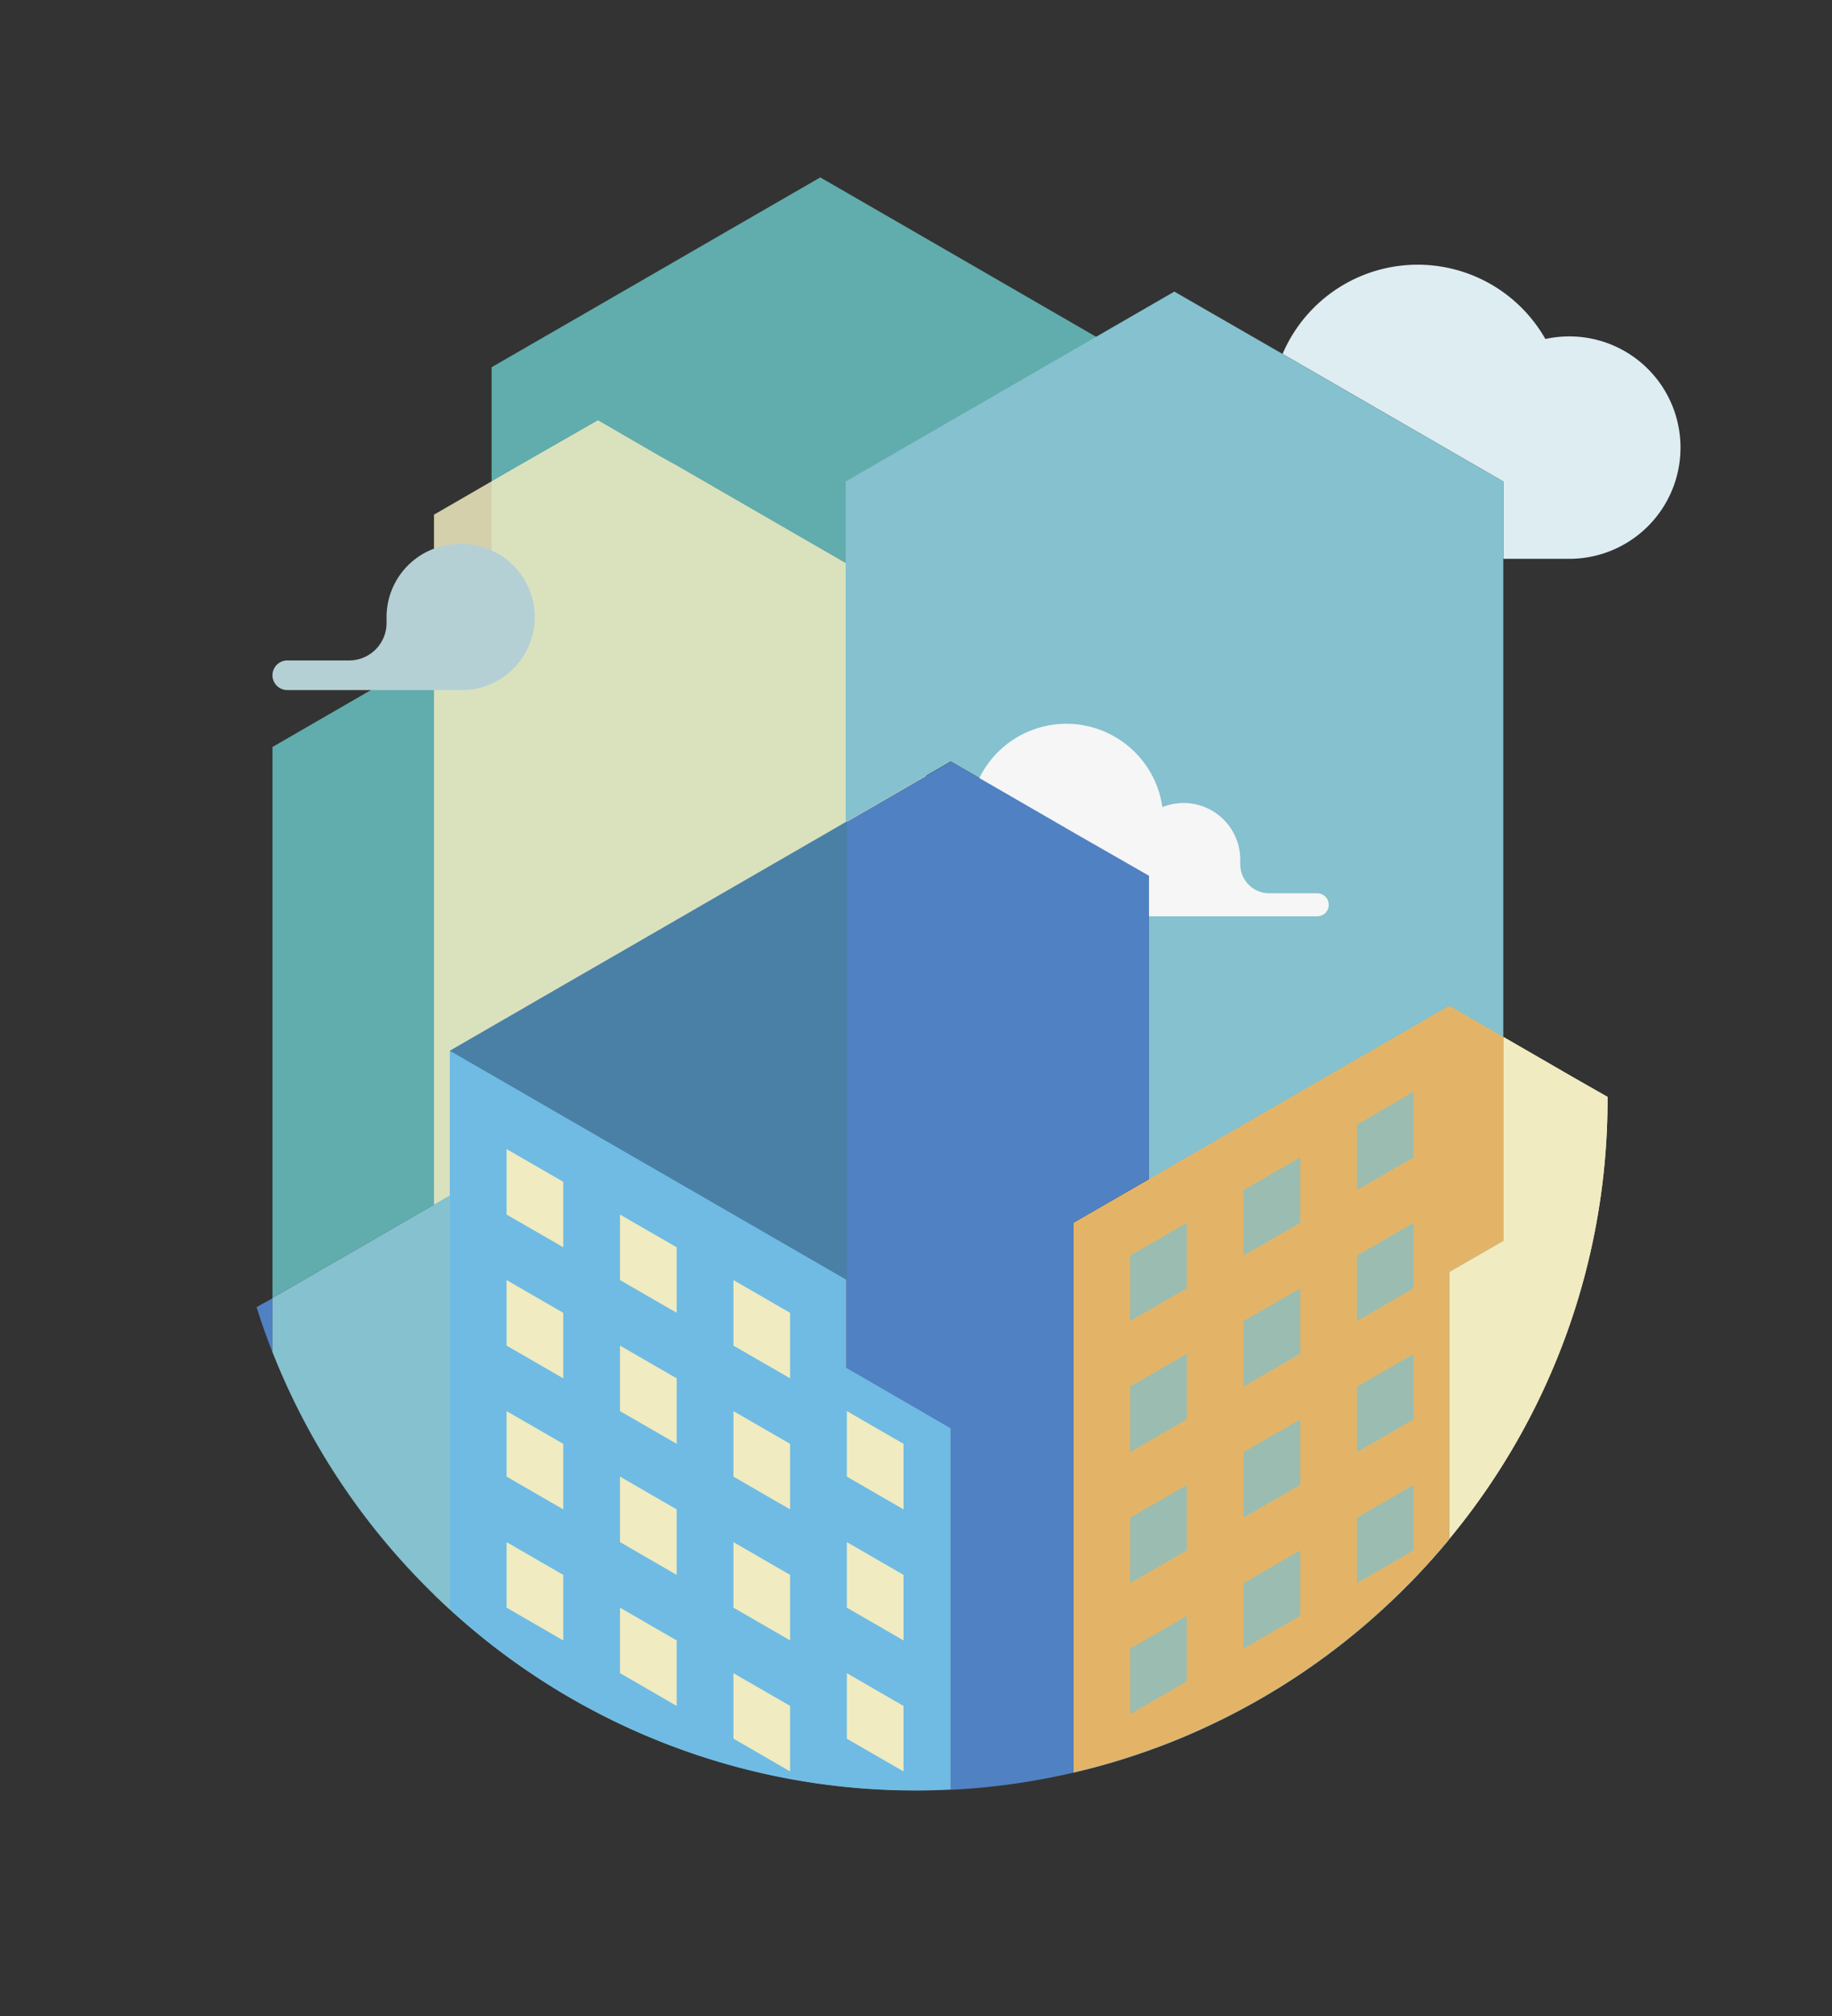 <svg xmlns="http://www.w3.org/2000/svg" viewBox="0 0 283.46 311.81"><rect x="0" y="0" width="283.46" height="311.81" fill="#333333" stroke="none"/><defs><style>.cls-1{isolation:isolate;}.cls-2{fill:#ddedf1;}.cls-3{fill:#61acac;}.cls-3,.cls-5,.cls-6{mix-blend-mode:multiply;}.cls-12,.cls-4,.cls-5{fill:#f0ebc0;}.cls-4{opacity:0.85;}.cls-6{fill:#85c1cf;}.cls-7{fill:#e3b467;}.cls-8{fill:#5081c2;}.cls-9{fill:#6fbbe4;}.cls-10{fill:#b5d0d5;}.cls-11{fill:#f6f6f6;}.cls-13{fill:#4a80a6;}.cls-14{fill:#9bbdb1;}</style></defs><title>VISOFT_OPDR_BASISVORMEN_GEPLAATST</title><g class="cls-1"><g id="Laag_1" data-name="Laag 1"><path class="cls-2" d="M232.6,86.43h10.22a17.2,17.2,0,0,0,0-34.4,17.5,17.5,0,0,0-3.71.4,22.73,22.73,0,0,0-40.66,2.31L232.6,74.47Z"/><polygon class="cls-3" points="160.82 47.02 143.87 37.22 128.24 28.2 126.92 27.44 125.6 28.2 109.97 37.22 93.01 47.02 76.06 56.8 76.06 95.95 59.11 105.74 54 108.69 42.16 115.53 42.16 200.75 50.21 196.1 69.6 184.9 69.6 162.52 88.98 151.33 108.37 140.14 127.75 128.95 130.89 127.14 147.14 117.75 166.52 128.95 169.62 130.74 169.62 52.1 160.82 47.02"/><path class="cls-4" d="M143.26,94.26V276.89c-.51,0-1,0-1.53,0a106.6,106.6,0,0,1-74.58-30.29v-167l12.68-7.33L92.52,65l7,4.06,2.6,1.5L104.71,72l.49.28,12.69,7.33,12.68,7.32Z"/><path class="cls-5" d="M243.62,166.74l-11-6.36v31.54l-8.36,4.82V238a106.51,106.51,0,0,0,24.47-68.1v-.25Z"/><path class="cls-6" d="M215.64,64.68,198.7,54.89l-17-9.79-12.12,7-4.83,2.79-14.54,8.4-2.42,1.39-16.94,9.79v52.67l16.25-9.39L166.52,129l11.26,6.5v46.93l-11.7,6.75v85a102.83,102.83,0,0,0,11.7-3.44q4.16-1.47,8.13-3.29a106.64,106.64,0,0,0,28.6-19.06,105.32,105.32,0,0,0,9.73-10.3V196.74l8.36-4.82V74.47Z"/><path class="cls-7" d="M224.24,200.32v-3.58l8.36-4.82V160.38l-8.36-4.83-19.39,11.19-18.94,10.95-.44.25-7.69,4.44-11.7,6.75v85a102.83,102.83,0,0,0,11.7-3.44q4.16-1.47,8.13-3.29a106.64,106.64,0,0,0,28.6-19.06,105.32,105.32,0,0,0,9.73-10.3V200.32Z"/><path class="cls-8" d="M39.7,202.17c.73,2.36,1.56,4.68,2.46,7v-8.38Z"/><path class="cls-9" d="M147.14,220.88l-16.25-9.39V127.14L127.75,129l-19.38,11.19L89,151.33,69.6,162.52v86.41a106.58,106.58,0,0,0,72.13,28c1.81,0,3.62-.05,5.41-.14V220.88Z"/><path class="cls-6" d="M69.6,207.29V184.9L50.21,196.1l-8.05,4.65v8.38a107,107,0,0,0,27.44,39.8V207.29Z"/><path class="cls-10" d="M71.1,84.14a11.31,11.31,0,0,0-11.29,11.3c0,.21,0,.42,0,.62a1.53,1.53,0,0,0,0,.3A5.79,5.79,0,0,1,54,102.15H44.45a2.29,2.29,0,1,0,0,4.58H71.1a11.3,11.3,0,1,0,0-22.59Z"/><path class="cls-11" d="M150,126.72a15,15,0,0,0,15,15h38.81a1.78,1.78,0,0,0,0-3.56h-7.42a4.49,4.49,0,0,1-4.49-4.48,1.69,1.69,0,0,0,0-.23c0-.16,0-.33,0-.49a8.76,8.76,0,0,0-12.05-8.12A15,15,0,0,0,150,126.72Z"/><path class="cls-8" d="M166.08,233.9V189.13l11.7-6.75V135.45L166.52,129l-19.38-11.2-16.25,9.39v84.35l16.25,9.39v55.89a106.43,106.43,0,0,0,18.94-2.65V233.9Z"/><path class="cls-12" d="M243.62,166.74l-11-6.36v31.54l-8.36,4.82V238a106.51,106.51,0,0,0,24.47-68.1v-.25Z"/><polygon class="cls-12" points="131.03 228.38 139.8 233.45 139.8 223.31 131.03 218.25 131.03 228.38"/><polygon class="cls-12" points="131.03 268.92 139.8 273.98 139.8 263.85 131.03 258.78 131.03 268.92"/><polygon class="cls-12" points="131.03 248.65 139.8 253.72 139.8 243.58 131.03 238.51 131.03 248.65"/><polygon class="cls-12" points="78.38 208.12 87.15 213.18 87.15 203.05 78.38 197.98 78.38 208.12"/><polygon class="cls-12" points="78.38 187.85 87.15 192.91 87.15 182.78 78.38 177.72 78.38 187.85"/><polygon class="cls-12" points="113.48 248.65 122.25 253.71 122.25 243.58 113.48 238.51 113.48 248.65"/><polygon class="cls-12" points="113.48 268.91 122.25 273.98 122.25 263.84 113.48 258.78 113.48 268.91"/><polygon class="cls-12" points="95.93 238.51 104.7 243.58 104.7 233.45 95.93 228.38 95.93 238.51"/><polygon class="cls-12" points="95.93 258.78 104.7 263.85 104.7 253.72 95.93 248.65 95.93 258.78"/><polygon class="cls-12" points="78.38 228.38 87.15 233.45 87.15 223.31 78.38 218.25 78.38 228.38"/><polygon class="cls-12" points="78.38 248.65 87.15 253.72 87.15 243.58 78.38 238.51 78.38 248.65"/><polygon class="cls-12" points="113.48 228.38 122.25 233.45 122.25 223.31 113.48 218.25 113.48 228.38"/><polygon class="cls-12" points="95.93 218.25 104.7 223.31 104.7 213.18 95.93 208.12 95.93 218.25"/><polygon class="cls-12" points="113.48 208.12 122.25 213.18 122.25 203.05 113.48 197.98 113.48 208.12"/><polygon class="cls-12" points="95.93 197.98 104.7 203.05 104.7 192.91 95.93 187.85 95.93 197.98"/><polygon class="cls-8" points="131.03 147.32 131.03 157.45 139.8 162.52 139.8 152.38 131.03 147.32"/><polygon class="cls-13" points="131.03 137.18 131.03 127.05 122.25 132.12 113.48 137.18 104.7 142.25 95.93 147.32 87.15 152.38 78.38 157.45 69.6 162.52 78.38 167.58 87.15 172.65 95.93 177.72 104.7 182.78 113.48 187.85 122.25 192.91 131.03 197.98 131.03 187.85 131.03 177.72 131.03 167.58 131.03 157.45 131.03 147.32 131.03 137.18"/><polygon class="cls-14" points="174.85 265.13 183.63 260.06 183.63 249.92 174.85 254.99 174.85 265.13"/><polygon class="cls-14" points="192.4 254.99 201.18 249.92 201.18 239.79 192.4 244.86 192.4 254.99"/><polygon class="cls-14" points="174.85 244.86 183.63 239.79 183.63 229.66 174.85 234.73 174.85 244.86"/><polygon class="cls-14" points="209.96 244.86 218.73 239.79 218.73 229.66 209.96 234.73 209.96 244.86"/><polygon class="cls-14" points="192.4 234.73 201.18 229.66 201.18 219.53 192.4 224.59 192.4 234.73"/><polygon class="cls-14" points="174.85 224.59 183.63 219.53 183.63 209.39 174.85 214.46 174.85 224.59"/><polygon class="cls-14" points="209.96 224.59 218.73 219.53 218.73 209.39 209.96 214.46 209.96 224.59"/><polygon class="cls-14" points="192.4 214.46 201.18 209.39 201.18 199.26 192.4 204.33 192.4 214.46"/><polygon class="cls-14" points="174.85 204.33 183.63 199.26 183.63 189.13 174.85 194.19 174.85 204.33"/><polygon class="cls-14" points="209.96 204.33 218.73 199.26 218.73 189.13 209.96 194.19 209.96 204.33"/><polygon class="cls-14" points="192.4 194.19 201.18 189.13 201.18 179 192.4 184.06 192.4 194.19"/><polygon class="cls-14" points="209.96 173.93 209.96 184.06 218.73 179 218.73 168.86 209.96 173.93"/></g></g></svg>